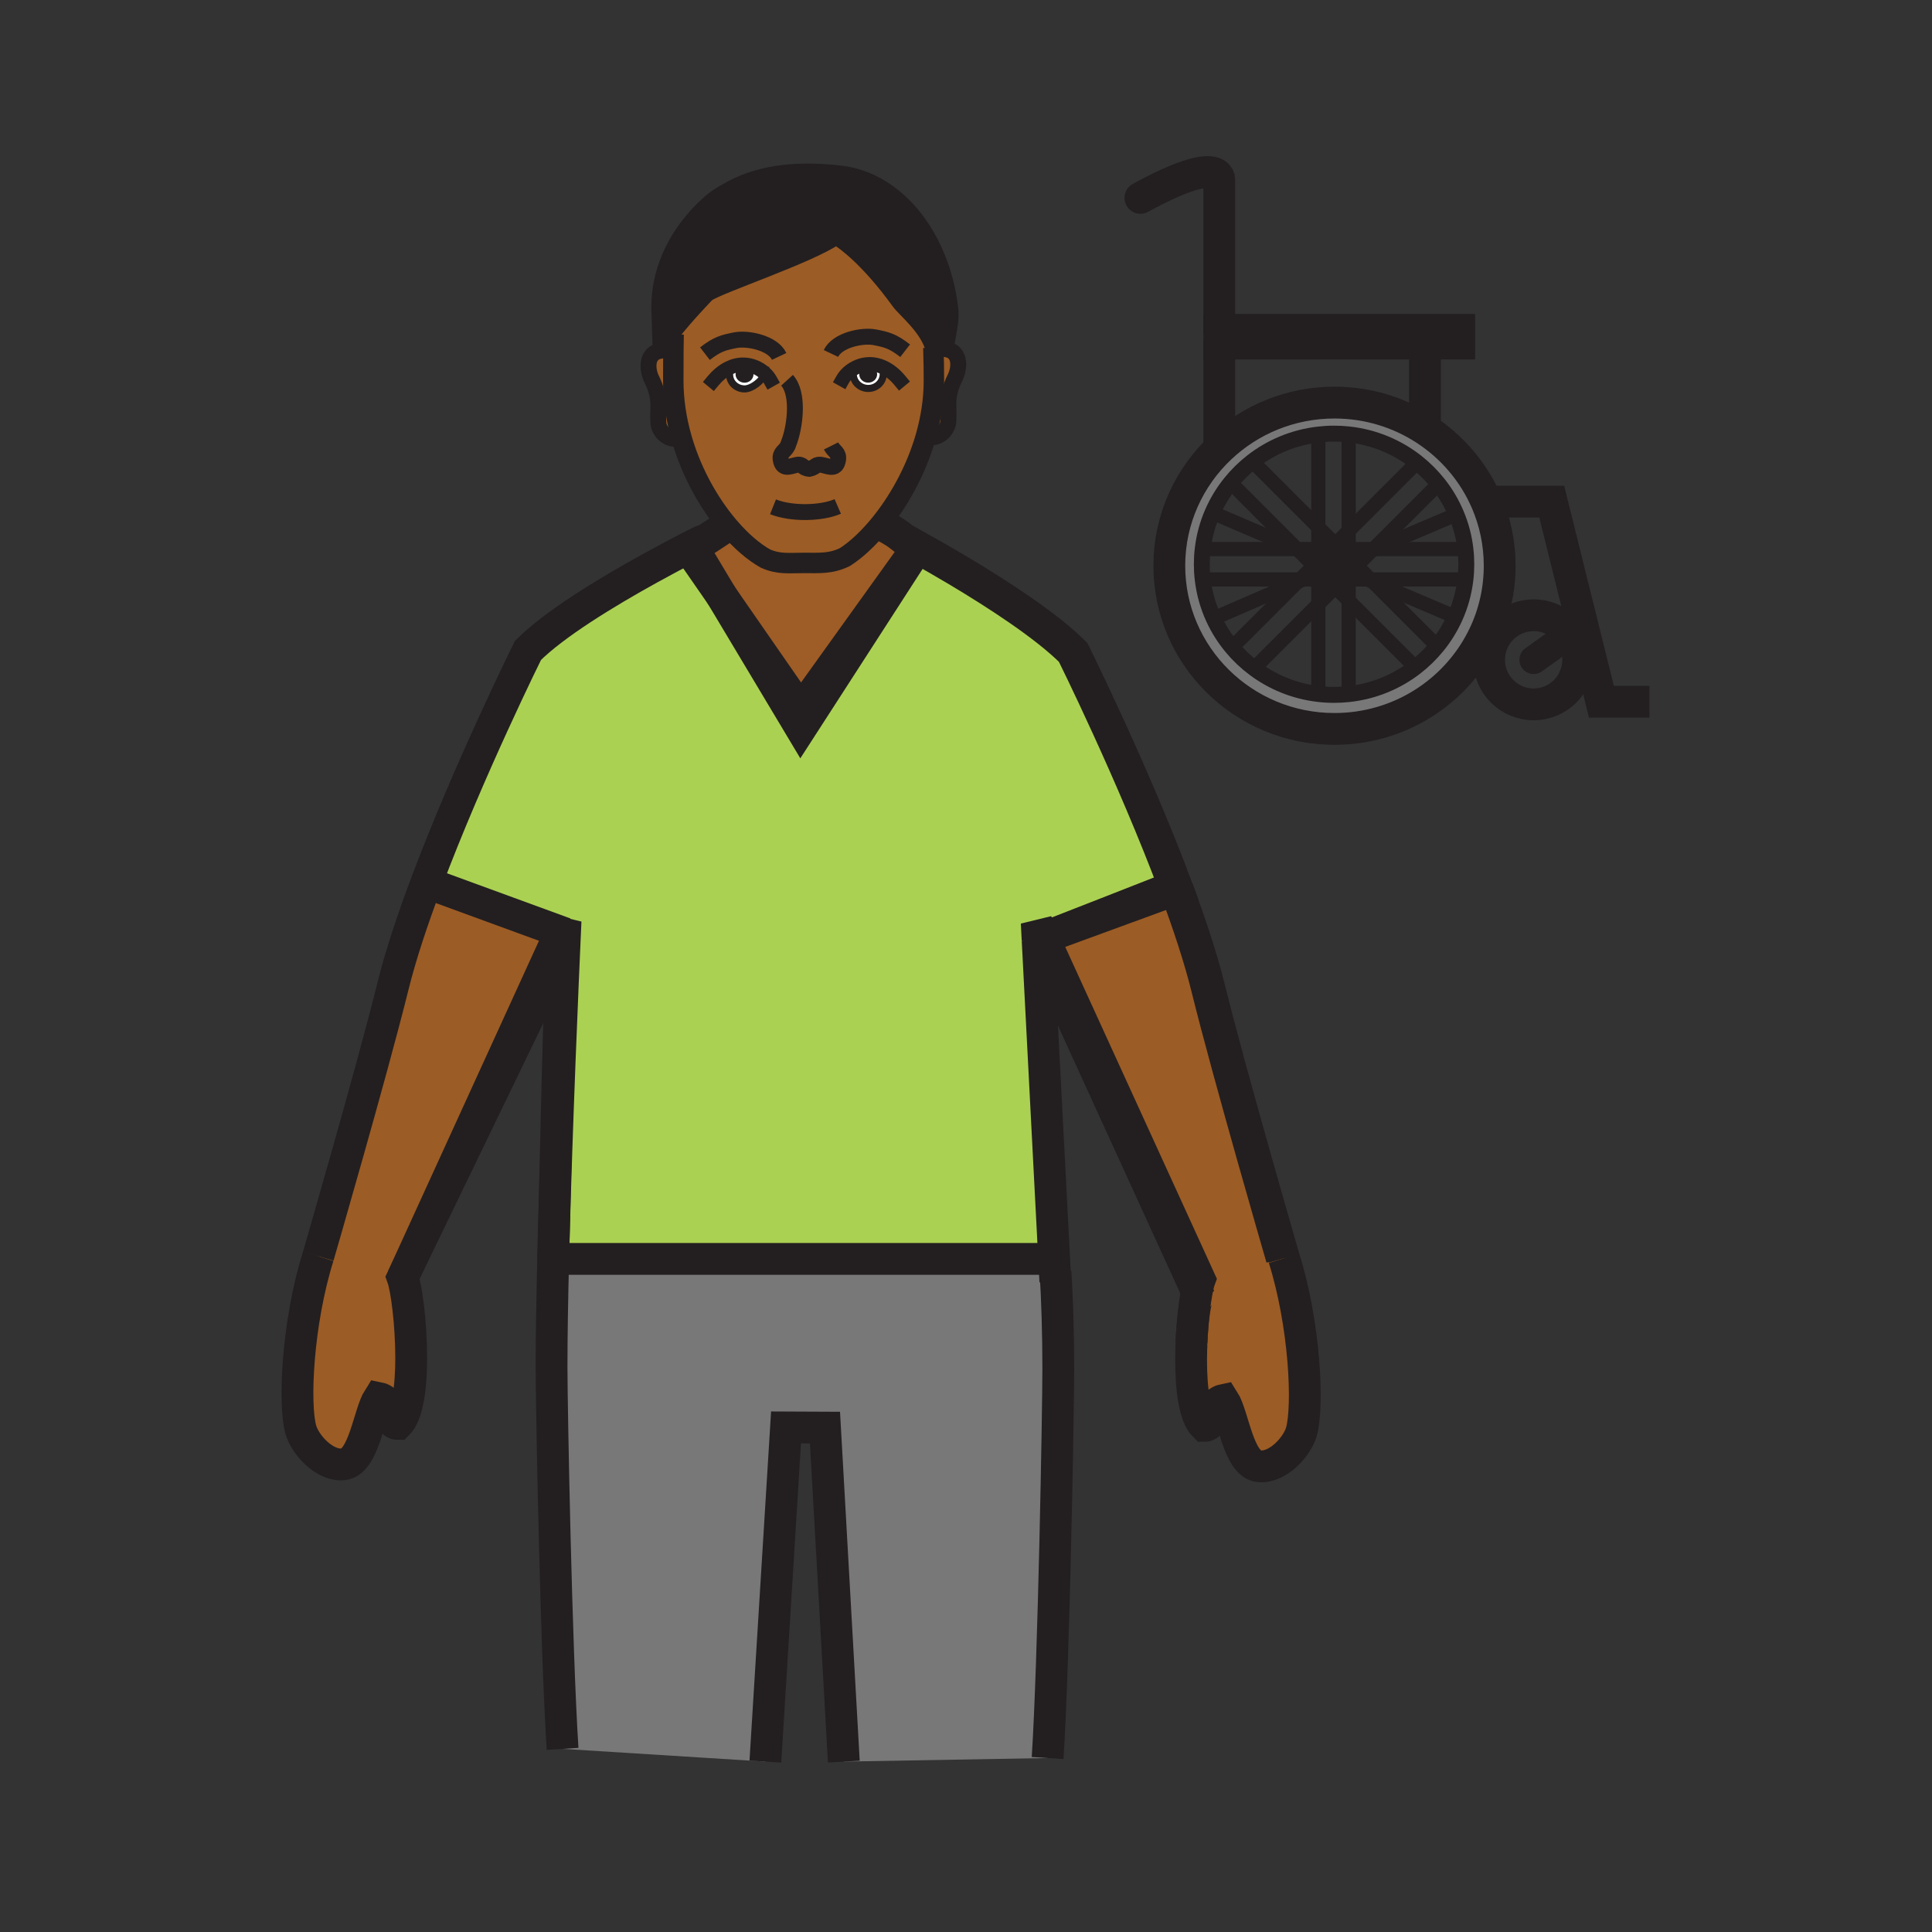 <?xml version="1.0" encoding="iso-8859-1"?>
<!-- Generator: Adobe Illustrator 12.0.1, SVG Export Plug-In . SVG Version: 6.00 Build 51448)  -->
<!DOCTYPE svg PUBLIC "-//W3C//DTD SVG 1.1//EN" "http://www.w3.org/Graphics/SVG/1.1/DTD/svg11.dtd">
<svg  version="1.1" id="Layer_1" xmlns="http://www.w3.org/2000/svg" xmlns:xlink="http://www.w3.org/1999/xlink" width="850.394" height="850.394"
	 viewBox="0 0 850.394 850.394" style="overflow:visible;enable-background:new 0 0 850.394 850.394;" xml:space="preserve">
<rect x="0" y="0" width="850.394" height="850.394" fill="#333333" stroke="none"/>
<g>
	<g id="XMLID_7_">
		<g>
			<path style="fill:#9E5C26;" d="M320.97,232.09c5.25,6.12,10.78,10.87,15.96,13.77c5.85,2.59,10.12,1.92,16.78,1.92
				c7.2,0,11.94,0.43,18.17-2.57c4.46-2.84,9.32-7.21,14.04-12.74c0.27-0.32,0.54-0.64,0.82-0.97l2.33,0.03
				c8.42,4.36,7.27,5.38,14,9.13c0.23,0.13,0.47,0.26,0.71,0.4l-51.28,71.47l-34.9-50.33l-13.09-21.88
				c8.19-4.22,3.34-1.28,5.49-2.32c0.55-0.26,7.67-5,7.67-5l2.52-1.83C320.45,231.48,320.71,231.79,320.97,232.09z"/>
			<path style="fill:#9C5C25;" d="M356.26,206.34c-0.09,0.02-0.18,0.04-0.28,0.05l0.56-0.04
				C356.44,206.35,356.35,206.35,356.26,206.34z M388.6,162.76l0.46-0.98c-2.02-0.98-4.23-1.53-6.6-1.48
				c-3.16,0.08-6.39,1.38-8.83,3.47l1.89,0.01c0,0.21,0.07,0.43,0.07,0.92c0,3.47,2.95,6.28,6.59,6.28c3.63,0,6.58-2.81,6.58-6.28
				C388.76,163.75,388.83,163.31,388.6,162.76z M371.88,245.21c-6.23,3-10.97,2.57-18.17,2.57c-6.66,0-10.93,0.67-16.78-1.92
				c-5.18-2.9-10.71-7.65-15.96-13.77c-0.26-0.3-0.52-0.61-0.78-0.92c-8.07-9.65-15.41-22.5-19.76-36.88
				c-0.14-0.48-0.28-0.96-0.42-1.44c-2.31-8.07-3.66-16.6-3.66-25.28c0-2.87,0-7.91,0.04-12.77c0.03-2.73,0.06-5.4,0.11-7.61
				l-0.59-0.46c6.26-8.02,15.3-17.33,15.3-17.33c5.06-3.72,44.91-16.86,56.7-25.1c0.13,0.12,0.37,0.22,0.68,0.31
				c2.59,1.6,13.2,8.87,27.21,28.23c2.61,3.58,12.74,11.54,15.05,20.88c0.16,5.76,0.22,9.08,0.22,13.85c0,8.46-1.34,16.79-3.6,24.69
				c-4.41,15.35-12.32,29.12-20.73,39.24c-0.28,0.33-0.55,0.65-0.82,0.97C381.2,238,376.34,242.37,371.88,245.21z M327.74,171.18
				c3.18,0,7.86-3.58,9-6.8c-2.47-2.33-5.93-3.81-9.29-3.88c-2.41-0.06-4.65,0.51-6.7,1.53l0.51,1.08
				c-0.17,0.48-0.12,0.92-0.12,1.78C321.14,168.37,324.1,171.18,327.74,171.18z"/>
			<path style="fill:#9C5C25;" d="M532.27,434.84c9.49,38.43,32.921,118.98,32.921,118.98c9.13,29.1,10.85,64.949,7.659,76.31
				c-1.869,6.72-10.56,16.2-18.76,15.24c-9.07-0.99-11.149-22.36-15.53-29.17c-6.859,1.43-3.34,11.43-8.409,11.43
				c-4.4-4.38-5.87-16.46-5.87-29.1c0-1.69,0.029-3.4,0.08-5.09c0.01-0.421,0.02-0.841,0.04-1.261c0.01-0.42,0.029-0.84,0.05-1.25
				c0.03-0.83,0.069-1.66,0.12-2.47c0.02-0.36,0.04-0.72,0.06-1.08c0-0.04,0-0.08,0.01-0.12c0.67-10.439,2.141-18.51,3.431-16.09
				l-1.28-2.81c0.42-2.261,0.86-4.051,1.28-5.19l-68.7-150.35l58.05-21.25l0.88-0.32C524.04,406.67,529.03,421.76,532.27,434.84z"/>
			<path style="fill:#ABD153;" d="M471.87,287.17c0,0,26.7,53.83,45.43,104.08c0.04,0.11,0.08,0.21,0.12,0.32l-58.05,21.25
				l-3.04-6.65l0.39,7.61l7.271,140.18l-3.12,0.16H247.3l-3.81-0.03c0.04-1.68,0.08-3.37,0.13-5.07c0-0.14,0-0.279,0.01-0.409
				c1.42-54.771,4.21-118.841,5.06-137.771c0.16-3.57,0.25-5.53,0.25-5.53l-2.2,4.82l-59.06-21.61
				c18.67-49.71,44.7-102.21,44.7-102.21c11.61-11.61,33.97-25.26,53.42-36.01c6.78-3.75,13.21-7.15,18.71-9.98l13.09,21.88
				l34.9,58.33l51.3-79.46c5.1,2.85,11.1,6.28,17.47,10.07C439.32,261.9,460.26,275.56,471.87,287.17z"/>
			<path style="fill:#9C5C25;" d="M404.07,240.66l-0.27,0.41c-0.01-0.01-0.02-0.01-0.02-0.01L404.07,240.66z"/>
			<path style="fill:#9C5C25;" d="M403.8,241.07l-51.3,79.46l-34.9-58.33l34.9,50.33l51.28-71.47
				C403.78,241.06,403.79,241.06,403.8,241.07z"/>
			<path style="fill:#ABD153;" d="M517.3,391.25C498.57,341,471.87,287.17,471.87,287.17c-11.61-11.61-32.55-25.27-50.6-36.03
				c-6.37-3.79-12.37-7.22-17.47-10.07l0.27-0.41c5.26,2.93,11.53,6.51,18.2,10.48c18.05,10.76,38.99,24.42,50.6,36.03
				c0,0,26.7,53.83,45.43,104.08l-0.88,0.32C517.38,391.46,517.34,391.36,517.3,391.25z"/>
			<path style="fill:#FFEEC8;" d="M246.96,416.67l-0.2-6.05C246.8,411.64,246.89,414.07,246.96,416.67z"/>
			<path style="fill:#FFEEC8;" d="M246.96,416.67c-0.07-2.6-0.16-5.03-0.2-6.05c0-0.06-0.01-0.12-0.01-0.17l-0.01-0.32l1.95,0.71
				c-0.85,18.93-3.64,83-5.06,137.771c1.31-53.95,2.52-105.681,3.37-124.61c0.06-1.34,0.04-3.63-0.01-5.97L247,418l-0.03-0.84
				L246.96,416.67z"/>
			<path style="fill:#FFEEC8;" d="M246.97,417.16L247,418l-0.01,0.03C246.98,417.74,246.98,417.45,246.97,417.16z"/>
			<path style="fill:#FFEEC8;" d="M246.99,418.03l-69.78,144.28l69.53-152.18l0.01,0.32c0,0.05,0.01,0.11,0.01,0.17l0.2,6.05
				l0.01,0.49C246.98,417.45,246.98,417.74,246.99,418.03z"/>
			<path style="fill:#797878;" d="M243.49,554.09c0.04-1.689,0.08-3.38,0.13-5.07C243.57,550.72,243.53,552.41,243.49,554.09z"/>
			<path style="fill:#797878;" d="M529.39,255.05c0.7,6.05,2.36,11.82,4.82,17.14c2.13,4.62,4.86,8.91,8.1,12.78
				c2.86,3.42,6.12,6.52,9.71,9.2c7.99,6.01,17.591,10.01,28.061,11.27c2.33,0.29,4.71,0.43,7.12,0.43c2.18,0,4.33-0.12,6.439-0.35
				c10.99-1.19,21.061-5.41,29.341-11.79c3.539-2.74,6.76-5.87,9.59-9.33c3.189-3.91,5.87-8.25,7.939-12.91
				c2.29-5.12,3.83-10.63,4.51-16.4c0.271-2.21,0.4-4.45,0.4-6.73c0-2.28-0.13-4.52-0.4-6.73c-0.619-5.33-1.989-10.43-4-15.21
				c-2.01-4.83-4.67-9.32-7.869-13.37c-2.771-3.51-5.94-6.69-9.44-9.48c-8.41-6.7-18.75-11.13-30.07-12.36
				c-2.109-0.23-4.26-0.35-6.439-0.35c-2.351,0-4.66,0.14-6.94,0.41c-10.859,1.27-20.79,5.49-28.97,11.83
				c-3.54,2.75-6.76,5.89-9.57,9.37c-3.239,3.99-5.95,8.43-8.02,13.2h-0.01c-2.171,5-3.65,10.38-4.301,16
				c-0.27,2.19-0.399,4.43-0.399,6.69C528.99,250.62,529.12,252.86,529.39,255.05z M654.26,220.79c3.76,8.67,5.84,18.21,5.84,28.23
				c0,11.03-2.52,21.5-7.029,30.84c-0.301,0.62-0.61,1.24-0.931,1.85c-12.04,23.23-36.51,39.13-64.75,39.13
				c-40.149,0-72.699-32.16-72.699-71.82c0-20.44,8.649-38.9,22.54-51.97c13.05-12.29,30.72-19.84,50.159-19.84
				c14.7,0,28.38,4.31,39.811,11.72C639.12,196.64,648.6,207.72,654.26,220.79z"/>
			<path style="fill:#231F20;" d="M579.94,247.35c0.079-0.57,0.25-1.12,0.5-1.63c1.119-2.38,3.72-4.05,6.76-4.05
				c2.77,0,5.189,1.39,6.439,3.46c0.24,0.38,0.431,0.79,0.58,1.21c0.221,0.64,0.34,1.31,0.34,2.02c0,3.69-3.3,6.69-7.359,6.69
				c-2.63,0-4.94-1.25-6.23-3.14c-0.13-0.17-0.239-0.35-0.33-0.53c-0.52-0.91-0.8-1.94-0.8-3.02
				C579.84,248.01,579.87,247.68,579.94,247.35z"/>
			<path style="fill:#797878;" d="M459.37,412.82l68.7,150.35c-0.42,1.14-0.86,2.93-1.28,5.19L459.37,420.82l-2.65-7.04
				L459.37,412.82z"/>
			<path style="fill:#FFEEC8;" d="M526.79,568.36l1.28,2.81c-1.29-2.42-2.761,5.65-3.431,16.09
				C525.08,579.9,525.9,573.09,526.79,568.36z"/>
			<path style="fill:#FFEEC8;" d="M524.57,588.46c0.01-0.36,0.029-0.72,0.06-1.08C524.61,587.74,524.59,588.1,524.57,588.46z"/>
			<path style="fill:#FFEEC8;" d="M524.45,590.93c0.03-0.83,0.069-1.649,0.12-2.47C524.52,589.27,524.48,590.1,524.45,590.93z"/>
			<path style="fill:#FFEEC8;" d="M524.4,592.18c-0.021,0.42-0.03,0.84-0.04,1.261C524.37,593.02,524.38,592.6,524.4,592.18z"/>
			<path style="fill:#797878;" d="M464.3,559.8l0.3-0.02c0.74,12.5,1.221,26.779,1.221,42.67c0,17.81-1.94,128.479-4.7,171.37
				l-89.7,1.569l-8.29-147.01l-17.15-0.08l-9.09,147.09l-89.26-5.609c-2.83-43.88-4.85-150-4.85-168.141
				c0-13.399,0.27-29.88,0.71-47.55l3.81,0.03h213.57l3.12-0.16L464.3,559.8z"/>
			<polygon style="fill:#797878;" points="456.33,406.17 459.37,412.82 456.72,413.78 			"/>
			<path style="fill:#9C5C25;" d="M416.68,153.76c6.49,1.21,5.58,8.65,3.75,12.38c-4.51,9.18-2.45,12.57-3.02,19.58
				c-0.22,2.66-3.26,7.85-9.61,6.63l-0.33-0.09c2.26-7.9,3.6-16.23,3.6-24.69c0-4.77-0.06-8.09-0.22-13.85
				c0.04,0.18,0.08,0.36,0.12,0.54l0.63-0.14c1.45-0.52,3.07-0.69,4.84-0.41C416.52,153.72,416.6,153.74,416.68,153.76z"/>
			<path style="fill:#231F20;" d="M368.59,104.61c-0.4-0.25-0.61-0.36-0.61-0.36c-0.02,0.02-0.05,0.03-0.07,0.05
				c-11.79,8.24-51.64,21.38-56.7,25.1c0,0-9.04,9.31-15.3,17.33c-2.25,2.88-4.15,5.6-5.13,7.65l-0.59-19.11
				c0-30.49,24.88-48.19,24.88-48.19c2.87-1.95,4.8-2.94,4.8-2.94c12.69-7.55,29.11-10.21,50.04-7.77
				c25.28,2.95,44.68,28.12,48.37,59.46l-1.1,12.42l-0.5,5.51c-0.08-0.02-0.16-0.04-0.24-0.05c-1.77-0.28-3.39-0.11-4.84,0.41
				l-0.63,0.14c-0.04-0.18-0.08-0.36-0.12-0.54c-2.31-9.34-12.44-17.3-15.05-20.88C381.79,113.48,371.18,106.21,368.59,104.61z"/>
			<path style="fill:#FFFFFF;" d="M389.06,161.78l-0.46,0.98c0.23,0.55,0.16,0.99,0.16,1.94c0,3.47-2.95,6.28-6.58,6.28
				c-3.64,0-6.59-2.81-6.59-6.28c0-0.49-0.07-0.71-0.07-0.92l-1.89-0.01c2.44-2.09,5.67-3.39,8.83-3.47
				C384.83,160.25,387.04,160.8,389.06,161.78z M384.52,164.75c0-1.17-1.06-2.12-2.38-2.12c-1.31,0-2.37,0.95-2.37,2.12
				s1.06,2.12,2.37,2.12C383.46,166.87,384.52,165.92,384.52,164.75z"/>
			<path style="fill:#231F20;" d="M382.14,162.63c1.32,0,2.38,0.95,2.38,2.12s-1.06,2.12-2.38,2.12c-1.31,0-2.37-0.95-2.37-2.12
				S380.83,162.63,382.14,162.63z"/>
			<path style="fill:#FFFFFF;" d="M336.74,164.38c-1.14,3.22-5.82,6.8-9,6.8c-3.64,0-6.6-2.81-6.6-6.29c0-0.86-0.05-1.3,0.12-1.78
				l-0.51-1.08c2.05-1.02,4.29-1.59,6.7-1.53C330.81,160.57,334.27,162.05,336.74,164.38z M327.72,166.89
				c1.31,0,2.37-0.95,2.37-2.12c0-1.18-1.06-2.12-2.37-2.12c-1.32,0-2.39,0.94-2.39,2.12C325.33,165.94,326.4,166.89,327.72,166.89z
				"/>
			<path style="fill:#231F20;" d="M330.09,164.77c0,1.17-1.06,2.12-2.37,2.12c-1.32,0-2.39-0.95-2.39-2.12
				c0-1.18,1.07-2.12,2.39-2.12C329.03,162.65,330.09,163.59,330.09,164.77z"/>
			<path style="fill:#9C5C25;" d="M297.58,193.2c-5.1,0-7.57-4.41-7.77-6.81c-0.58-7.02,1.49-10.39-3.01-19.59
				c-1.86-3.78-2.77-11.34,3.98-12.42c1.77-0.29,3.39-0.11,4.84,0.41l0.77,0.01c-0.04,4.86-0.04,9.9-0.04,12.77
				c0,8.68,1.35,17.21,3.66,25.28c0.14,0.48,0.28,0.96,0.42,1.44L297.58,193.2z"/>
			<path style="fill:#FFEEC8;" d="M246.74,410.13l2.2-4.82c0,0-0.09,1.96-0.25,5.53L246.74,410.13z"/>
			<path style="fill:#9C5C25;" d="M246.74,410.13l-69.53,152.18c1.73,4.75,3.78,20.431,3.78,35.341c0,12.649-1.48,24.75-5.87,29.13
				c-5.04,0-1.55-10.03-8.43-11.42c-4.37,6.8-6.45,28.159-15.52,29.159c-8.18,0.971-16.88-8.55-18.76-15.229
				c-3.19-11.38-1.47-47.22,7.66-76.34c0,0,23.41-80.55,32.93-118.97c3.37-13.61,8.64-29.391,14.68-45.46L246.74,410.13z"/>
		</g>
		<g>
			<path style="fill:none;stroke:#231F20;stroke-width:14;" d="M524.64,587.26c0.44-7.359,1.261-14.17,2.15-18.899
				c0.42-2.261,0.86-4.051,1.28-5.19l-68.7-150.35"/>
			<path style="fill:none;stroke:#231F20;stroke-width:14;" d="M524.45,590.93c0.03-0.83,0.069-1.649,0.12-2.47
				c0.01-0.36,0.029-0.72,0.06-1.08"/>
			<path style="fill:none;stroke:#231F20;stroke-width:14;" d="M524.36,593.44c0.01-0.421,0.02-0.841,0.04-1.261"/>
			<path style="fill:none;stroke:#231F20;stroke-width:14;" d="M518.3,391.25c5.74,15.42,10.73,30.51,13.97,43.59
				c9.49,38.43,32.921,118.98,32.921,118.98"/>
			<path style="fill:none;stroke:#231F20;stroke-width:14;" d="M243.63,548.61c1.42-54.771,4.21-118.841,5.06-137.771
				c0.16-3.57,0.25-5.53,0.25-5.53l-2.2,4.82"/>
			<path style="fill:none;stroke:#231F20;stroke-width:14;" d="M243.49,554.09c0.04-1.68,0.08-3.37,0.13-5.07"/>
			<path style="fill:none;stroke:#231F20;stroke-width:14;" d="M304.51,240.32l13.09,21.88l34.9,58.33l51.3-79.46l0.27-0.41
				c5.26,2.93,11.53,6.51,18.2,10.48c18.05,10.76,38.99,24.42,50.6,36.03c0,0,26.7,53.83,45.43,104.08l-0.88,0.32l-58.05,21.25
				l-3.04-6.65l0.39,7.61"/>
			<line style="fill:none;stroke:#231F20;stroke-width:14;" x1="246.74" y1="410.13" x2="177.21" y2="562.31"/>
			<path style="fill:none;stroke:#231F20;stroke-width:14;" d="M140.07,552.95c0,0,23.41-80.55,32.93-118.97
				c3.37-13.61,8.64-29.391,14.68-45.46c18.67-49.71,44.7-102.21,44.7-102.21c11.61-11.61,33.97-25.26,53.42-36.01
				c6.78-3.75,13.21-7.15,18.71-9.98c8.19-4.22,3.34-1.28,5.49-2.32c0.55-0.26,7.67-5,7.67-5"/>
			<path style="fill:none;stroke:#231F20;stroke-width:14;" d="M246.97,417.16L247,418l-0.01,0.03l-69.78,144.28
				c1.73,4.75,3.78,20.431,3.78,35.341c0,12.649-1.48,24.75-5.87,29.13c-5.04,0-1.55-10.03-8.43-11.42
				c-4.37,6.8-6.45,28.159-15.52,29.159c-8.18,0.971-16.88-8.55-18.76-15.229c-3.19-11.38-1.47-47.22,7.66-76.34"/>
			<path style="fill:none;stroke:#231F20;stroke-width:14;" d="M247.63,769.78c-2.83-43.88-4.85-150-4.85-168.141
				c0-13.399,0.27-29.88,0.71-47.55c0.04-1.689,0.08-3.38,0.13-5.07c0-0.14,0-0.279,0.01-0.409c1.31-53.95,2.52-105.681,3.37-124.61
				c0.06-1.34,0.04-3.63-0.01-5.97c-0.01-0.29-0.01-0.58-0.03-1.36c0,0,0.01,0.49,0,0c-0.07-2.6-0.16-5.03-0.22-6.54l0.01,0.32
				c0,0.05,0.01,0.11,0.01,0.17l0.2,6.05"/>
			<path style="fill:none;stroke:#231F20;stroke-width:14;" d="M564.19,553.82c0,0-23.431-80.551-32.921-118.98
				c-3.22-12.99-8.159-27.96-13.85-43.27c-0.04-0.11-0.08-0.21-0.12-0.32C498.57,341,471.87,287.17,471.87,287.17
				c-11.61-11.61-32.55-25.27-50.6-36.03c-6.37-3.79-12.37-7.22-17.47-10.07c-0.01-0.01-0.02-0.01-0.02-0.01
				c-0.24-0.14-0.48-0.27-0.71-0.4c-6.73-3.75-5.58-4.77-14-9.13"/>
			<path style="fill:none;stroke:#231F20;stroke-width:14;" d="M464.52,564.09l-0.22-4.29l-0.31-5.84l-7.271-140.18l2.65,7.04
				l67.42,147.541l1.28,2.81c-1.29-2.42-2.761,5.65-3.431,16.09c-0.01,0.04-0.01,0.08-0.01,0.12c-0.02,0.36-0.04,0.72-0.06,1.08
				c-0.051,0.81-0.09,1.64-0.12,2.47c-0.021,0.41-0.04,0.83-0.05,1.25c-0.021,0.42-0.03,0.84-0.04,1.261
				c-0.051,1.689-0.08,3.399-0.08,5.09c0,12.64,1.47,24.72,5.87,29.1c5.069,0,1.55-10,8.409-11.43
				c4.381,6.81,6.46,28.18,15.53,29.17c8.2,0.96,16.891-8.521,18.76-15.24c3.19-11.36,1.471-47.21-7.659-76.31"/>
			<path style="fill:none;stroke:#231F20;stroke-width:14;" d="M461.12,773.82c2.76-42.891,4.7-153.561,4.7-171.37
				c0-15.891-0.48-30.17-1.221-42.67"/>
			<polyline style="fill:none;stroke:#231F20;stroke-width:14;" points="371.42,775.39 363.13,628.38 345.98,628.3 336.89,775.39 
							"/>
			<line style="fill:none;stroke:#231F20;stroke-width:14;" x1="247.3" y1="554.12" x2="460.87" y2="554.12"/>
			<path style="fill:none;stroke:#231F20;stroke-width:6.255;stroke-linecap:square;stroke-miterlimit:10;" d="M313.79,167.72
				c1.95-2.35,4.29-4.39,6.96-5.69c2.05-1.02,4.29-1.59,6.7-1.53c3.36,0.07,6.82,1.55,9.29,3.88c0.91,0.85,1.69,1.82,2.28,2.87"/>
			<path style="fill:none;stroke:#231F20;stroke-width:3.127;stroke-linecap:square;stroke-miterlimit:10;" d="M337,163
				c0,0.44-0.09,0.91-0.26,1.38c-1.14,3.22-5.82,6.8-9,6.8c-3.64,0-6.6-2.81-6.6-6.29c0-0.86-0.05-1.3,0.12-1.78"/>
			<path style="fill:none;stroke:#231F20;stroke-width:6.255;stroke-linecap:square;stroke-miterlimit:10;" d="M396.13,167.53
				c-1.97-2.39-4.35-4.45-7.07-5.75c-2.02-0.98-4.23-1.53-6.6-1.48c-3.16,0.08-6.39,1.38-8.83,3.47c-1.1,0.95-2.05,2.06-2.74,3.29"
				/>
			<path style="fill:none;stroke:#231F20;stroke-width:3.127;stroke-linecap:square;stroke-miterlimit:10;" d="M375.52,163.78
				c0,0.21,0.07,0.43,0.07,0.92c0,3.47,2.95,6.28,6.59,6.28c3.63,0,6.58-2.81,6.58-6.28c0-0.95,0.07-1.39-0.16-1.94"/>
			<path style="fill:none;stroke:#231F20;stroke-width:7;" d="M295.62,154.79c-1.45-0.52-3.07-0.7-4.84-0.41
				c-6.75,1.08-5.84,8.64-3.98,12.42c4.5,9.2,2.43,12.57,3.01,19.59c0.2,2.4,2.67,6.81,7.77,6.81c0.58,0,1.19-0.06,1.84-0.18"/>
			<path style="fill:none;stroke:#231F20;stroke-width:7;" d="M411.6,154.12c1.45-0.52,3.07-0.69,4.84-0.41
				c0.08,0.01,0.16,0.03,0.24,0.05c6.49,1.21,5.58,8.65,3.75,12.38c-4.51,9.18-2.45,12.57-3.02,19.58
				c-0.22,2.66-3.26,7.85-9.61,6.63"/>
			<path style="fill:none;stroke:#231F20;stroke-width:7;" d="M340.25,223.08c8.29,3.31,21.45,2.92,28.5-0.16"/>
			<path style="fill:none;stroke:#231F20;stroke-width:9;" d="M410.83,152.99c0.01,0.25,0.01,0.49,0.02,0.73
				c0.16,5.76,0.22,9.08,0.22,13.85c0,8.46-1.34,16.79-3.6,24.69c-4.41,15.35-12.32,29.12-20.73,39.24
				c-0.28,0.33-0.55,0.65-0.82,0.97c-4.72,5.53-9.58,9.9-14.04,12.74c-6.23,3-10.97,2.57-18.17,2.57c-6.66,0-10.93,0.67-16.78-1.92
				c-5.18-2.9-10.71-7.65-15.96-13.77c-0.26-0.3-0.52-0.61-0.78-0.92c-8.07-9.65-15.41-22.5-19.76-36.88
				c-0.14-0.48-0.28-0.96-0.42-1.44c-2.31-8.07-3.66-16.6-3.66-25.28c0-2.87,0-7.91,0.04-12.77c0.03-2.73,0.06-5.4,0.11-7.61"/>
			<path style="fill:none;stroke:#231F20;stroke-width:7;" d="M356.26,206.34c3.1-0.59,2.56-2.43,5.92-1.62
				c2.91,0.71,5.99,2.16,6.71-2.39c0.5-3.12-1.85-3.54-3.1-6.05"/>
			<path style="fill:none;stroke:#231F20;stroke-width:7;" d="M356.26,206.34c0.09,0.01,0.18,0.01,0.28,0.01l-0.56,0.04
				C356.08,206.38,356.17,206.36,356.26,206.34z"/>
			<path style="fill:none;stroke:#231F20;stroke-width:7;" d="M346.42,167.38c5.2,5.72,3.62,19.16,1.29,26.15l-0.98,2.72
				c-1.25,2.51-3.6,2.92-3.09,6.05c0.72,4.54,3.8,3.09,6.7,2.39c3.37-0.82,2.59,1.53,5.92,1.65"/>
			<path style="fill:none;stroke:#231F20;stroke-width:3.127;" d="M325.33,164.77c0-1.18,1.07-2.12,2.39-2.12
				c1.31,0,2.37,0.94,2.37,2.12c0,1.17-1.06,2.12-2.37,2.12C326.4,166.89,325.33,165.94,325.33,164.77z"/>
			<path style="fill:none;stroke:#231F20;stroke-width:3.127;" d="M382.14,166.87c-1.31,0-2.37-0.95-2.37-2.12s1.06-2.12,2.37-2.12
				c1.32,0,2.38,0.95,2.38,2.12S383.46,166.87,382.14,166.87z"/>
			<path style="fill:none;stroke:#231F20;stroke-width:7;" d="M342.96,156.88c-2.81-5.92-13.81-8.23-19.38-7.12
				c-5.23,1.05-7.83,1.68-13.29,5.91"/>
			<path style="fill:none;stroke:#231F20;stroke-width:7;" d="M365.75,155.58c2.81-5.91,13.81-8.22,19.37-7.11
				c5.24,1.04,7.84,1.67,13.29,5.91"/>
			<path style="fill:none;stroke:#231F20;stroke-width:7;" d="M416.56,151.71c0.19-1.15,0.4-2.31,0.62-3.46
				c0.79-4.23,1.58-8.42,1.1-12.42c-3.69-31.34-23.09-56.51-48.37-59.46c-20.93-2.44-37.35,0.22-50.04,7.77c0,0-1.93,0.99-4.8,2.94
				c0,0-24.88,17.7-24.88,48.19l0.59,19.11c0.98-2.05,2.88-4.77,5.13-7.65c6.26-8.02,15.3-17.33,15.3-17.33
				c5.06-3.72,44.91-16.86,56.7-25.1c0.02-0.02,0.05-0.03,0.07-0.05c0,0,0.21,0.11,0.61,0.36c2.59,1.6,13.2,8.87,27.21,28.23
				c2.61,3.58,12.74,11.54,15.05,20.88c0.04,0.18,0.08,0.36,0.12,0.54c0.17,0.8,0.29,1.62,0.33,2.44"/>
			<path style="fill:none;stroke:#231F20;stroke-width:7;" d="M372.59,105.13c-0.59,0.01-2.8-0.17-4-0.52
				c-0.31-0.09-0.55-0.19-0.68-0.31c-0.05-0.03-0.08-0.08-0.1-0.12c3.62-3.53,6.47-9.28,6.47-15.11"/>
			<path style="fill:none;stroke:#231F20;stroke-width:14;" d="M187.68,388.52c0,0,59.06,21.61,61.01,22.32l-1.95-0.71"/>
			<path style="fill:none;stroke:#231F20;stroke-width:14;" d="M510,394l4.3-2.75c0,0-54.93,21.57-57.58,22.53l2.65-0.96"/>
			<polyline style="fill:none;stroke:#231F20;stroke-width:14;" points="304.51,243.32 317.6,262.2 352.5,312.53 403.78,241.06 
				404.07,240.66 			"/>
			<path style="fill:none;stroke:#231F20;stroke-width:14;" d="M654.26,220.79c3.76,8.67,5.84,18.21,5.84,28.23
				c0,11.03-2.52,21.5-7.029,30.84c-0.301,0.62-0.61,1.24-0.931,1.85c-12.04,23.23-36.51,39.13-64.75,39.13
				c-40.149,0-72.699-32.16-72.699-71.82c0-20.44,8.649-38.9,22.54-51.97c13.05-12.29,30.72-19.84,50.159-19.84
				c14.7,0,28.38,4.31,39.811,11.72C639.12,196.64,648.6,207.72,654.26,220.79z"/>
			<path style="fill:none;stroke:#231F20;stroke-width:7;" d="M533.7,225.67c2.069-4.77,4.78-9.21,8.02-13.2
				c2.811-3.48,6.03-6.62,9.57-9.37c8.18-6.34,18.11-10.56,28.97-11.83c2.28-0.27,4.59-0.41,6.94-0.41c2.18,0,4.33,0.12,6.439,0.35
				c11.32,1.23,21.66,5.66,30.07,12.36c3.5,2.79,6.67,5.97,9.44,9.48c3.199,4.05,5.859,8.54,7.869,13.37
				c2.011,4.78,3.381,9.88,4,15.21c0.271,2.21,0.4,4.45,0.4,6.73c0,2.28-0.13,4.52-0.4,6.73c-0.68,5.77-2.22,11.28-4.51,16.4
				c-2.069,4.66-4.75,9-7.939,12.91c-2.83,3.46-6.051,6.59-9.59,9.33c-8.28,6.38-18.351,10.6-29.341,11.79
				c-2.109,0.23-4.26,0.35-6.439,0.35c-2.41,0-4.79-0.14-7.12-0.43c-10.47-1.26-20.07-5.26-28.061-11.27
				c-3.59-2.68-6.85-5.78-9.71-9.2c-3.239-3.87-5.97-8.16-8.1-12.78c-2.46-5.32-4.12-11.09-4.82-17.14
				c-0.27-2.19-0.399-4.43-0.399-6.69c0-2.26,0.13-4.5,0.399-6.69c0.65-5.62,2.13-11,4.301-16"/>
			<polyline style="fill:none;stroke:#231F20;stroke-width:6.255;" points="528.76,241.67 529.39,241.67 570.93,241.67 
				571.03,241.67 580.26,241.67 585.61,241.67 587.2,241.67 589.85,241.67 593.64,241.67 604.53,241.67 605.19,241.67 
				644.67,241.67 			"/>
			<polyline style="fill:none;stroke:#231F20;stroke-width:6.255;" points="528.76,255.05 529.39,255.05 572.23,255.05 
				573.73,255.05 580.26,255.05 584.3,255.05 587.2,255.05 591.14,255.05 593.64,255.05 601.87,255.05 603.24,255.05 644.67,255.05 
							"/>
			<polyline style="fill:none;stroke:#231F20;stroke-width:6.255;" points="580.26,244.9 580.26,241.67 580.26,232.08 
				580.26,191.27 580.26,190.9 			"/>
			<polyline style="fill:none;stroke:#231F20;stroke-width:6.255;" points="580.26,303.79 580.26,265.93 580.26,255.05 
				580.26,252.93 			"/>
			<polyline style="fill:none;stroke:#231F20;stroke-width:6.255;" points="593.64,245.6 593.64,245.13 593.64,241.67 
				593.64,233.64 593.64,191.21 593.64,190.9 			"/>
			<polyline style="fill:none;stroke:#231F20;stroke-width:6.255;" points="593.64,306.8 593.64,305.52 593.64,264.39 
				593.64,255.05 593.64,252.56 593.64,252.26 			"/>
			<polyline style="fill:none;stroke:#231F20;stroke-width:6.255;" points="633.14,213.06 604.53,241.67 604.03,242.16 597.19,249 
				594.35,251.85 593.64,252.56 591.14,255.05 587.72,258.47 580.26,265.93 552.02,294.17 			"/>
			<polyline style="fill:none;stroke:#231F20;stroke-width:6.255;" points="580.26,247.02 579.94,247.35 578.27,249.01 
				572.23,255.05 571.08,256.2 542.31,284.97 			"/>
			<polyline style="fill:none;stroke:#231F20;stroke-width:6.255;" points="623.71,203.57 593.64,233.64 587.73,239.55 
				585.61,241.67 			"/>
			<polyline style="fill:none;stroke:#231F20;stroke-width:6.255;" points="584.3,255.05 587.72,258.47 593.64,264.39 
				622.97,293.71 			"/>
			<polyline style="fill:none;stroke:#231F20;stroke-width:6.255;" points="541.72,212.47 570.85,241.59 570.93,241.67 
				578.27,249.01 580.64,251.38 			"/>
			<polyline style="fill:none;stroke:#231F20;stroke-width:6.255;" points="594.86,246.67 597.19,249 603.24,255.05 604.25,256.06 
				632.56,284.39 			"/>
			<polyline style="fill:none;stroke:#231F20;stroke-width:6.255;" points="551.3,203.11 580.26,232.08 587.73,239.55 
				589.85,241.67 			"/>
			<polyline style="fill:none;stroke:#231F20;stroke-width:6.255;" points="594.35,251.85 601.87,255.05 604.25,256.06 
				640.51,271.49 			"/>
			<polyline style="fill:none;stroke:#231F20;stroke-width:6.255;" points="533.7,225.67 570.85,241.59 571.03,241.67 
				580.27,245.63 			"/>
			<line style="fill:none;stroke:#231F20;stroke-width:7;" x1="533.69" y1="225.67" x2="533.7" y2="225.67"/>
			<polyline style="fill:none;stroke:#231F20;stroke-width:6.255;" points="580.97,251.91 573.73,255.05 571.08,256.2 
				534.21,272.19 			"/>
			<polyline style="fill:none;stroke:#231F20;stroke-width:6.255;" points="641.02,226.42 605.19,241.67 604.03,242.16 
				594.22,246.34 			"/>
			<path style="fill:none;stroke:#231F20;stroke-width:6.255;" d="M594.22,246.34c0.221,0.64,0.34,1.31,0.34,2.02
				c0,3.69-3.3,6.69-7.359,6.69c-2.63,0-4.94-1.25-6.23-3.14c-0.13-0.17-0.239-0.35-0.33-0.53c-0.52-0.91-0.8-1.94-0.8-3.02
				c0-0.35,0.03-0.68,0.101-1.01c0.079-0.57,0.25-1.12,0.5-1.63c1.119-2.38,3.72-4.05,6.76-4.05c2.77,0,5.189,1.39,6.439,3.46
				C593.88,245.51,594.07,245.92,594.22,246.34z"/>
			<path style="fill:none;stroke:#231F20;stroke-width:14;stroke-linecap:round;stroke-linejoin:round;" d="M536.67,145.19V79.56
				c0,0,1.88-12.45-34.7,7.54"/>
			
				<line style="fill:none;stroke:#231F20;stroke-width:14;stroke-linecap:round;stroke-linejoin:round;" x1="536.67" y1="195.64" x2="536.67" y2="151.22"/>
			<polyline style="fill:none;stroke:#231F20;stroke-width:14;" points="654.26,220.79 683.02,220.79 696.51,275.14 704.89,308.89 
				726.02,308.89 			"/>
			<polygon style="fill:none;stroke:#231F20;stroke-width:14;" points="536.67,145.19 642.28,145.19 642.28,151.22 627.2,151.22 
				536.67,151.22 			"/>
			<line style="fill:none;stroke:#231F20;stroke-width:14;" x1="627.2" y1="151.22" x2="627.2" y2="188.93"/>
			<path style="fill:none;stroke:#231F20;stroke-width:14;" d="M691.02,279.05c2.301,3.21,3.641,7.13,3.641,11.37
				c0,10.84-8.78,19.61-19.61,19.61s-19.62-8.77-19.62-19.61c0-2.71,0.551-5.29,1.54-7.64c0.19-0.44,0.391-0.87,0.601-1.29
				c3.26-6.34,9.87-10.68,17.479-10.68C681.64,270.81,687.48,274.06,691.02,279.05z"/>
			<polyline style="fill:none;stroke:#231F20;stroke-width:12.51;stroke-linecap:round;stroke-linejoin:round;" points="
				675.05,290.42 691.02,279.05 696.51,275.14 			"/>
		</g>
	</g>
</g>
<rect style="fill:none;" width="850.394" height="850.394"/>
</svg>
